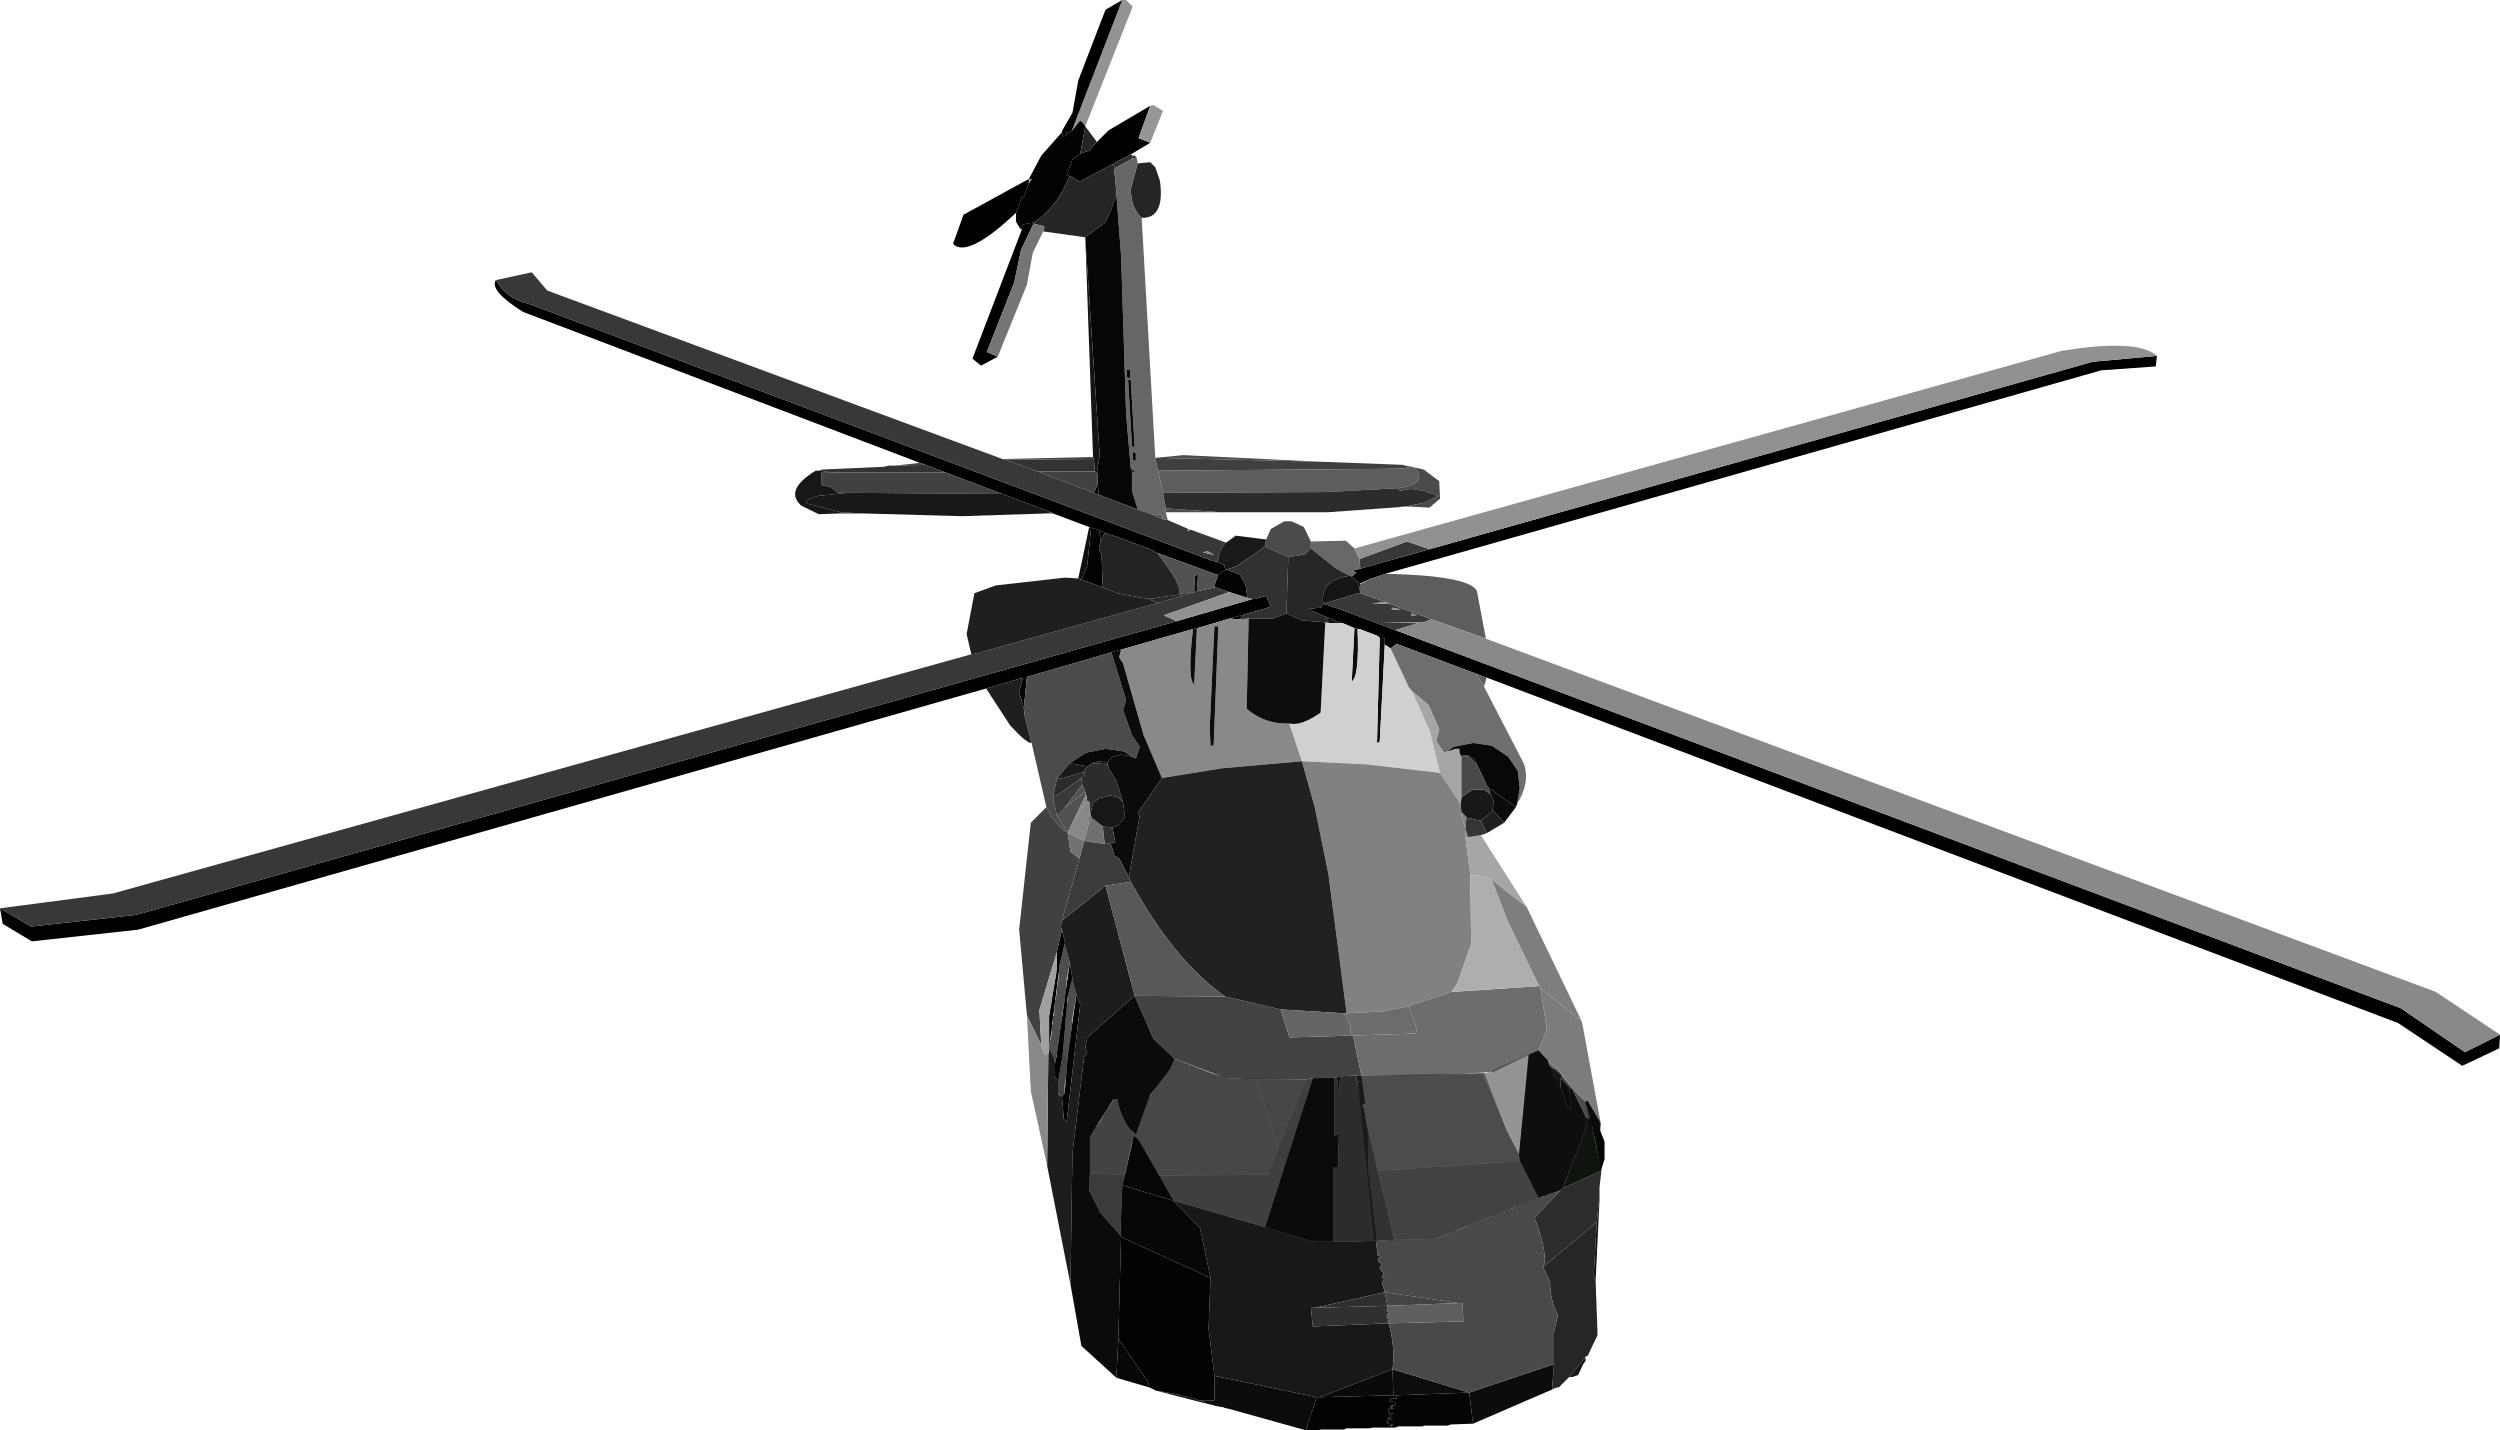 <?xml version="1.0" encoding="UTF-8" standalone="no"?>
<svg xmlns:xlink="http://www.w3.org/1999/xlink" height="183.85px" width="321.35px" xmlns="http://www.w3.org/2000/svg">
  <g transform="matrix(1.0, 0.0, 0.0, 1.0, 160.25, 137.0)">
    <path d="M-16.0 -137.0 L-15.5 -137.0 -14.65 -136.15 -20.75 -120.75 -21.0 -121.15 -21.4 -121.5 -22.5 -120.15 -16.0 -137.0" fill="#939393" fill-rule="evenodd" stroke="none"/>
    <path d="M-22.5 -120.15 L-21.4 -121.5 -21.0 -121.15 -20.75 -120.75 -21.4 -117.25 -22.4 -116.5 -23.15 -114.4 -22.75 -114.4 Q-24.5 -110.15 -27.4 -108.4 L-28.75 -108.15 -29.15 -107.65 -29.65 -108.5 -29.65 -109.65 -28.9 -111.65 -28.65 -111.75 -28.0 -113.4 -27.65 -114.0 -28.0 -114.0 -26.4 -117.0 -23.75 -120.0 -23.65 -119.75 -23.75 -119.5 -23.4 -119.5 -23.15 -119.75 -23.15 -119.9 -22.5 -120.15 M-19.65 -73.65 L-19.15 -74.75 -19.0 -73.4 -19.65 -73.65 M-20.0 -69.15 L-19.0 -68.9 -18.75 -67.5 -19.0 -66.5 -18.65 -65.65 -18.5 -61.5 -21.25 -62.5 -20.5 -64.25 -20.0 -69.15 M-3.65 -63.15 L-2.75 -63.75 -2.65 -63.75 -2.5 -63.75 -0.9 -63.15 -0.15 -61.9 0.1 -60.15 -2.25 -60.9 -4.0 -61.5 -4.15 -61.5 -4.15 -61.75 -3.75 -62.9 -3.65 -63.15 M-0.4 -58.0 L-0.9 -57.4 -1.25 -57.4 -2.15 -57.5 -0.4 -58.0 M-24.4 -14.65 L-23.75 -17.5 -23.5 -16.4 -23.4 -16.15 -23.4 -15.75 -24.0 -13.15 -25.4 -2.15 -25.4 -6.4 -24.4 -12.4 -24.4 -14.65 M-22.75 -13.25 L-22.4 -11.25 -23.0 -8.9 -23.65 -1.4 -24.25 2.1 -24.65 1.35 -24.65 -0.25 -24.4 -1.5 -22.75 -13.25 M-21.9 -9.15 L-21.4 -7.9 -23.15 7.25 -23.5 6.85 -23.75 4.0 -23.4 3.5 -23.0 -1.4 -21.9 -9.15 M38.85 -0.15 L39.6 0.6 39.35 0.75 38.85 -0.15" fill="#020202" fill-rule="evenodd" stroke="none"/>
    <path d="M19.1 -56.0 L148.35 -7.4 156.6 -1.75 161.1 -4.0 161.0 -2.25 156.25 0.0 148.0 -5.5 30.85 -49.9 29.5 -50.4 Q24.4 -52.3 19.25 -54.25 L18.5 -53.65 17.75 -54.15 17.75 -54.9 17.5 -55.0 17.1 -55.0 16.85 -55.25 14.5 -56.15 14.25 -56.15 14.0 -56.25 13.85 -56.25 12.35 -56.9 12.25 -56.9 10.1 -57.75 Q9.35 -58.05 8.6 -58.4 L8.25 -58.5 8.1 -58.75 9.6 -58.9 9.85 -59.4 12.1 -58.65 19.1 -56.0 M23.5 -66.4 L108.75 -90.5 117.0 -91.25 116.85 -89.9 109.85 -89.4 17.85 -63.25 16.1 -62.65 16.0 -62.65 14.6 -62.0 Q14.45 -62.1 14.25 -62.25 L13.5 -62.9 14.1 -63.4 13.6 -63.65 14.6 -63.9 23.5 -66.4 M-19.25 -118.75 L-17.75 -120.25 -12.4 -123.4 -13.9 -119.25 -12.4 -118.65 -14.9 -117.15 -17.25 -115.9 -21.5 -113.65 -22.75 -114.4 -23.15 -114.4 -22.4 -116.5 -21.4 -117.25 -20.25 -117.65 -19.25 -118.75 M-23.75 -120.0 L-23.75 -120.15 -22.4 -122.5 -21.65 -126.65 -18.15 -135.75 -16.0 -137.0 -22.5 -120.15 -23.15 -119.9 -23.15 -119.75 -23.4 -119.5 -23.75 -119.5 -23.65 -119.75 -23.75 -120.0 M-27.4 -108.4 L-27.4 -108.25 -29.0 -104.9 -29.9 -100.65 -33.4 -91.75 -32.0 -91.15 -34.15 -90.0 -35.25 -90.9 -28.9 -107.5 -29.15 -107.65 -28.75 -108.15 -27.4 -108.4 M-28.0 -114.0 L-28.0 -113.4 -28.65 -111.75 -28.9 -111.65 -29.65 -109.65 Q-35.9 -103.75 -37.75 -105.65 L-36.4 -109.4 -28.0 -114.0 M-96.5 -101.0 Q-95.25 -98.65 -92.15 -97.9 L-4.4 -64.9 -3.75 -64.75 -2.9 -64.4 -2.75 -63.75 -3.65 -63.15 -3.9 -63.15 -11.4 -65.9 -11.5 -65.9 -12.4 -66.4 -16.4 -67.9 -18.25 -68.5 -19.0 -68.9 -20.0 -69.15 -20.25 -69.25 -24.9 -71.0 -25.15 -71.15 -31.4 -73.5 -38.65 -76.25 -41.25 -77.25 -42.0 -77.5 -93.0 -96.9 Q-97.4 -99.65 -96.5 -101.0 M0.75 -60.0 L1.0 -60.0 2.5 -60.4 3.1 -59.0 -0.4 -58.0 -2.15 -57.5 -6.4 -56.25 -6.9 -56.15 -16.15 -53.5 -17.4 -53.15 -28.25 -50.0 -28.65 -46.0 -29.25 -48.0 -28.75 -49.9 -33.5 -48.5 -142.5 -17.5 -156.15 -16.0 -159.9 -18.25 -160.25 -20.25 -156.25 -17.9 -142.75 -19.4 -9.0 -57.15 0.75 -60.0 M-6.4 -61.0 L-6.4 -60.9 -6.75 -60.9 -6.4 -61.0" fill="#000000" fill-rule="evenodd" stroke="none"/>
    <path d="M-28.0 -113.4 L-28.0 -114.0 -27.65 -114.0 -28.0 -113.4" fill="#999999" fill-rule="evenodd" stroke="none"/>
    <path d="M-12.4 -123.4 L-12.0 -123.5 -10.75 -122.75 -12.4 -118.65 -13.9 -119.25 -12.4 -123.4" fill="#969696" fill-rule="evenodd" stroke="none"/>
    <path d="M-20.75 -120.75 L-19.25 -118.75 -20.25 -117.65 -21.4 -117.25 -20.75 -120.75 M-14.0 -116.0 L-12.4 -116.15 -11.75 -115.5 -11.15 -113.75 Q-10.5 -108.9 -13.5 -109.0 -14.9 -110.25 -14.9 -112.75 L-14.0 -116.0 M-22.75 -114.4 L-21.5 -113.65 -17.25 -115.9 -16.9 -115.4 -17.0 -115.25 -17.0 -114.75 -16.9 -114.15 -16.75 -112.0 Q-17.9 -108.4 -18.5 -108.15 L-20.75 -106.5 -26.15 -107.25 -26.0 -107.9 -27.4 -108.25 -27.4 -108.4 Q-24.5 -110.15 -22.75 -114.4" fill="#252525" fill-rule="evenodd" stroke="none"/>
    <path d="M-16.9 -115.4 L-17.25 -115.9 -14.9 -117.15 -14.75 -117.0 -14.65 -116.65 -16.9 -115.4" fill="#2e2e2e" fill-rule="evenodd" stroke="none"/>
    <path d="M-14.9 -117.15 L-14.65 -117.0 -14.75 -117.0 -14.9 -117.15 M-23.75 -17.5 L-23.9 -17.9 -23.75 -18.65 -18.15 -23.15 -14.4 -9.0 -20.5 -3.65 -20.75 -2.4 -20.5 -1.5 -20.9 -1.15 -22.4 11.25 -22.65 28.1 -25.65 12.85 -25.5 -1.5 -25.4 -2.15 -25.0 -1.5 -24.65 -0.25 -24.65 1.35 -24.25 2.1 -24.15 3.75 -23.75 4.0 -23.5 6.85 -23.15 7.25 -21.4 -7.9 -21.9 -9.15 -22.4 -11.25 -22.75 -13.25 -23.4 -15.75 -23.4 -16.15 -23.5 -16.4 -23.75 -17.5" fill="#1d1d1d" fill-rule="evenodd" stroke="none"/>
    <path d="M-14.65 -117.0 L-14.4 -117.0 -14.15 -116.75 -14.65 -116.65 -14.75 -117.0 -14.65 -117.0 M38.1 25.85 Q38.85 24.5 37.0 19.5 L40.35 16.0 40.6 15.75 45.6 13.5 45.35 15.6 45.35 17.25 45.35 17.3 45.25 17.5 45.0 20.1 38.1 25.85" fill="#2d2d2d" fill-rule="evenodd" stroke="none"/>
    <path d="M-14.15 -116.75 L-14.0 -116.0 -14.9 -112.75 Q-14.9 -110.25 -13.5 -109.0 L-11.75 -78.15 -11.4 -76.5 -10.75 -73.65 -10.4 -71.65 -10.4 -71.15 -10.15 -70.15 -10.75 -70.25 -11.0 -70.9 -12.25 -70.9 -14.0 -71.5 -14.75 -73.9 -14.75 -76.4 -14.15 -76.25 -14.9 -76.75 -15.5 -83.75 -16.15 -104.15 -16.75 -112.0 -16.9 -114.15 -17.0 -114.75 -17.0 -115.25 -16.9 -115.4 -14.65 -116.65 -14.15 -116.75 M-14.25 -78.75 L-14.65 -78.9 -14.65 -77.9 -14.25 -77.75 -14.25 -78.75 M-14.9 -88.15 L-15.25 -88.25 -14.75 -79.65 -14.4 -79.5 -14.9 -88.15 M-15.4 -88.5 L-15.0 -88.4 -15.0 -89.4 -15.4 -89.5 -15.4 -88.5" fill="#666666" fill-rule="evenodd" stroke="none"/>
    <path d="M-20.75 -106.5 L-18.5 -108.15 Q-17.9 -108.4 -16.75 -112.0 L-16.15 -104.15 -15.5 -83.75 -14.9 -76.75 -14.15 -76.25 -14.75 -76.4 -14.75 -73.9 -14.0 -71.5 -19.0 -73.4 -19.15 -74.75 -19.15 -76.0 -19.25 -76.25 -18.9 -78.5 -20.75 -106.5 M-15.4 -88.5 L-15.4 -89.5 -15.0 -89.4 -15.0 -88.4 -15.4 -88.5 M-14.9 -88.15 L-14.4 -79.5 -14.75 -79.65 -15.25 -88.25 -14.9 -88.15 M-14.25 -78.75 L-14.25 -77.75 -14.65 -77.9 -14.65 -78.9 -14.25 -78.75 M-19.0 -68.9 L-18.25 -68.5 -18.75 -67.5 -19.0 -68.9" fill="#060606" fill-rule="evenodd" stroke="none"/>
    <path d="M-27.4 -108.25 L-26.0 -107.9 -26.15 -107.25 -27.5 -104.5 -28.25 -100.4 -32.0 -91.15 -33.4 -91.75 -29.9 -100.65 -29.0 -104.9 -27.4 -108.25" fill="#757575" fill-rule="evenodd" stroke="none"/>
    <path d="M-19.65 -78.0 L-19.75 -78.25 -20.75 -106.5 -18.9 -78.5 -19.25 -76.25 -19.5 -76.4 -19.65 -78.0 M-3.9 -63.15 L-3.65 -63.15 -3.75 -62.9 -3.75 -63.0 -3.9 -63.15 M-11.65 41.75 L-8.75 42.25 -8.0 42.5 -7.75 42.5 -6.5 42.85 -6.15 43.0 -5.75 43.1 -4.9 43.5 -11.65 41.75" fill="#141414" fill-rule="evenodd" stroke="none"/>
    <path d="M-31.0 -77.9 L-31.4 -78.0 -19.75 -78.25 -19.65 -78.0 -31.0 -77.9 M-24.9 -71.0 L-25.75 -71.0 -25.15 -71.15 -24.9 -71.0 M-45.25 -77.15 L-42.0 -77.5 -41.25 -77.25 -45.25 -77.15 M4.35 -7.25 L5.5 -3.65 13.75 -3.9 13.75 -3.5 14.75 1.25 14.0 1.25 12.0 1.35 11.6 1.5 11.25 1.5 8.5 1.6 7.6 1.75 1.35 1.75 -2.65 1.6 -9.25 -0.9 -12.0 -3.5 -14.4 -9.0 -2.75 -8.9 4.35 -7.25" fill="#424242" fill-rule="evenodd" stroke="none"/>
    <path d="M19.1 -56.0 L12.1 -58.65 9.85 -59.4 14.35 -60.75 14.6 -60.75 17.75 -59.65 16.1 -59.4 18.35 -59.4 23.75 -57.4 22.75 -57.0 16.85 -57.0 22.0 -56.9 19.1 -56.0 M23.5 -66.4 L14.6 -63.9 14.5 -65.15 20.6 -67.4 23.5 -66.4 M-10.15 -70.15 L-7.5 -69.0 -7.65 -68.75 -7.15 -68.9 -2.65 -67.25 -3.0 -66.9 -3.4 -66.15 -3.65 -65.4 -3.65 -65.15 -3.75 -64.9 -3.75 -64.75 -4.4 -64.9 -92.15 -97.9 Q-95.25 -98.65 -96.5 -101.0 L-91.9 -102.0 -89.9 -99.65 -31.4 -78.0 -31.0 -77.9 -26.9 -76.4 -19.65 -73.65 -19.0 -73.4 -14.0 -71.5 -12.25 -70.9 -10.75 -70.25 -10.15 -70.15 M-35.4 -52.9 L-34.75 -53.0 -11.5 -59.5 -8.25 -60.4 -7.65 -60.65 -6.75 -60.9 -6.4 -60.9 -6.4 -61.0 -4.15 -61.5 -4.0 -61.5 -2.25 -60.9 -10.65 -57.9 -9.0 -57.15 -142.75 -19.4 -156.25 -17.9 -160.25 -20.25 -145.75 -22.15 -35.4 -52.9 M-4.15 -65.65 L-5.0 -66.15 -5.65 -66.0 -4.15 -65.65 M21.1 -57.9 L21.85 -57.9 21.25 -58.15 21.1 -57.9 M18.6 -58.65 L19.85 -58.65 18.75 -58.9 18.6 -58.65 M12.1 -58.65 L18.6 -59.0 12.1 -58.65" fill="#383838" fill-rule="evenodd" stroke="none"/>
    <path d="M-31.0 -77.9 L-19.65 -78.0 -19.5 -76.4 -26.9 -76.4 -31.0 -77.9 M-55.0 -76.5 L-54.5 -76.65 -46.65 -77.0 -46.0 -77.15 -45.25 -77.15 -41.25 -77.25 -38.65 -76.25 -53.15 -76.25 -55.0 -76.5" fill="#333333" fill-rule="evenodd" stroke="none"/>
    <path d="M-19.5 -76.4 L-19.25 -76.25 -19.15 -76.0 -19.15 -74.75 -19.65 -73.65 -26.9 -76.4 -19.5 -76.4 M-31.4 -73.5 L-51.4 -73.65 -52.5 -73.65 -53.5 -74.4 -54.65 -74.65 -54.65 -76.25 -53.15 -76.25 -38.65 -76.25 -31.4 -73.5 M-25.75 -33.25 L-25.25 -32.4 -25.15 -32.15 -24.9 -31.75 -23.5 -30.25 -23.0 -30.0 -23.0 -29.9 -22.65 -27.5 -21.5 -26.65 -23.75 -18.65 -23.9 -17.9 -23.75 -17.5 -24.4 -14.65 -26.65 -7.15 -26.4 -2.65 -28.25 -6.5 -29.25 -17.5 -27.75 -31.25 -25.75 -33.25" fill="#414141" fill-rule="evenodd" stroke="none"/>
    <path d="M-11.75 -78.15 L-8.15 -78.5 9.35 -77.65 -11.75 -78.15 M-3.25 -71.15 L-10.4 -71.15 -10.4 -71.65 -3.25 -71.15" fill="#4d4d4d" fill-rule="evenodd" stroke="none"/>
    <path d="M9.35 -77.65 L9.5 -77.65 20.1 -77.25 20.35 -77.15 21.25 -77.0 19.75 -76.75 -11.4 -76.5 -11.75 -78.15 9.35 -77.65" fill="#3f3f3f" fill-rule="evenodd" stroke="none"/>
    <path d="M29.5 -50.4 L30.85 -49.9 30.5 -48.75 29.5 -50.4 M30.75 -54.9 L23.75 -57.4 18.35 -59.4 17.75 -59.65 14.6 -60.75 14.5 -61.4 14.6 -61.9 16.0 -62.65 16.1 -62.65 17.85 -63.25 Q28.75 -63.0 29.6 -61.0 L30.75 -54.9 M21.25 -77.0 L21.6 -76.9 Q23.35 -74.75 19.5 -74.25 L10.1 -73.75 -10.75 -73.65 -11.4 -76.5 19.75 -76.75 21.25 -77.0" fill="#5d5d5d" fill-rule="evenodd" stroke="none"/>
    <path d="M-52.5 -71.0 L-55.0 -70.9 -57.25 -72.0 Q-59.5 -74.0 -55.4 -76.5 L-55.0 -76.5 -53.15 -76.25 -54.65 -76.25 -54.65 -74.65 -53.5 -74.4 -52.5 -73.65 -51.4 -73.65 -55.15 -73.25 -56.5 -72.75 -56.65 -72.5 -56.4 -72.25 -52.15 -71.15 -52.5 -71.0 M-15.9 -33.9 L-15.65 -32.0 -16.5 -30.9 -17.25 -30.65 -18.5 -30.75 -19.75 -31.75 -19.9 -31.75 -20.15 -32.65 -20.0 -32.75 -19.75 -33.75 -19.0 -34.4 -17.5 -34.75 -16.5 -34.5 -15.9 -33.9" fill="#171717" fill-rule="evenodd" stroke="none"/>
    <path d="M-49.25 -71.0 L-52.5 -71.0 -52.15 -71.15 -49.25 -71.0" fill="#1e1e1e" fill-rule="evenodd" stroke="none"/>
    <path d="M-25.75 -71.0 L-36.65 -70.65 -49.25 -71.0 -52.15 -71.15 -56.4 -72.25 -56.65 -72.5 -56.5 -72.75 -55.15 -73.25 -51.4 -73.65 -31.4 -73.5 -25.15 -71.15 -25.75 -71.0 M27.6 -34.5 L29.0 -35.5 30.5 -35.5 31.35 -34.9 31.75 -34.0 31.6 -32.9 31.5 -32.65 30.1 -31.5 28.25 -31.9 27.75 -32.5 27.6 -32.5 27.5 -33.65 27.6 -34.5 M-9.4 17.35 L2.35 20.75 8.5 22.6 11.1 22.6 16.6 22.5 16.85 24.35 17.25 24.5 16.85 24.75 17.0 25.25 17.35 25.35 17.1 26.1 17.6 26.6 17.35 27.25 17.75 27.5 17.35 27.75 17.75 29.1 8.75 31.1 8.25 31.1 8.5 33.5 18.25 33.1 Q19.1 36.1 18.75 39.0 L9.35 42.6 9.0 42.6 -4.15 39.85 -4.9 33.75 -4.65 27.25 -6.0 20.85 -9.4 17.35" fill="#181818" fill-rule="evenodd" stroke="none"/>
    <path d="M21.6 -76.9 L22.75 -76.65 24.75 -75.15 24.85 -72.9 23.5 -71.75 20.5 -71.9 22.85 -72.4 24.6 -73.25 22.85 -73.9 21.1 -74.15 19.6 -73.9 19.5 -74.25 Q23.35 -74.75 21.6 -76.9" fill="#4a4a4a" fill-rule="evenodd" stroke="none"/>
    <path d="M19.45 -71.8 L10.35 -71.15 -3.25 -71.15 -10.4 -71.65 -10.75 -73.65 10.1 -73.75 19.5 -74.25 19.6 -73.9 21.1 -74.15 22.85 -73.9 24.6 -73.25 22.85 -72.4 20.5 -71.9 20.1 -71.9 19.45 -71.8 M-17.75 -38.25 L-16.75 -36.65 -15.9 -33.9 -16.5 -34.5 -17.5 -34.75 -19.0 -34.4 -19.75 -33.75 -20.0 -32.75 -20.15 -32.65 -20.15 -33.9 -20.5 -34.0 -20.65 -34.9 -20.75 -35.25 -21.15 -36.15 -21.25 -37.0 -20.75 -37.65 -21.0 -37.75 -20.5 -38.5 -19.75 -38.9 -17.9 -38.75 -17.75 -38.25" fill="#2c2c2c" fill-rule="evenodd" stroke="none"/>
    <path d="M20.5 -71.9 L19.45 -71.8 20.1 -71.9 20.5 -71.9 M-12.65 -60.0 L-8.15 -60.65 -7.65 -60.65 -8.25 -60.4 -11.5 -59.5 -12.65 -60.0" fill="#282828" fill-rule="evenodd" stroke="none"/>
    <path d="M-12.25 -70.9 L-11.0 -70.9 -10.75 -70.25 -12.25 -70.9 M-11.5 -65.9 L-11.4 -65.9 -3.9 -63.15 -3.75 -63.0 -3.75 -62.9 -4.15 -61.75 -4.15 -61.5 -6.4 -61.0 -6.25 -63.15 -6.65 -63.0 -6.75 -60.9 -7.65 -60.65 -8.15 -60.65 -8.65 -60.75 Q-8.25 -61.75 -11.5 -65.9 M-20.75 -35.25 L-20.65 -34.9 -22.15 -31.75 -23.0 -30.0 -24.4 -32.15 -23.4 -33.15 -20.75 -35.25" fill="#525252" fill-rule="evenodd" stroke="none"/>
    <path d="M-20.25 -69.25 L-20.0 -69.15 -20.5 -64.25 -21.25 -62.5 -21.65 -62.65 -20.25 -69.25" fill="#101010" fill-rule="evenodd" stroke="none"/>
    <path d="M-21.25 -62.5 L-18.5 -61.5 -16.65 -60.75 -12.65 -60.0 -11.5 -59.5 -34.75 -53.0 -35.4 -52.9 -36.0 -55.5 -35.0 -60.75 -32.25 -61.75 -23.4 -62.75 -21.65 -62.65 -21.25 -62.5 M30.1 -31.5 L31.5 -32.65 31.6 -32.9 33.1 -31.25 30.85 -29.9 30.1 -31.5 M-33.5 -48.5 L-28.75 -49.9 -29.25 -48.0 -28.65 -46.0 -28.5 -44.75 -27.65 -41.5 Q-28.25 -41.4 -30.4 -43.75 L-33.5 -48.5" fill="#1f1f1f" fill-rule="evenodd" stroke="none"/>
    <path d="M161.1 -4.0 L156.6 -1.75 148.35 -7.4 19.1 -56.0 22.0 -56.9 16.85 -57.0 22.75 -57.0 23.75 -57.4 30.75 -54.9 152.85 -9.5 161.1 -4.0 M-7.5 -69.0 L-7.15 -68.9 -7.65 -68.75 -7.5 -69.0 M-4.15 -65.65 L-5.65 -66.0 -5.0 -66.15 -4.15 -65.65 M-0.9 -57.4 L0.25 -57.5 0.0 -45.9 Q2.25 -43.9 5.5 -44.0 L7.1 -39.15 -3.15 -38.25 -10.9 -37.0 -13.25 -42.5 -15.9 -51.75 -16.4 -52.5 -16.15 -53.5 -6.9 -56.15 Q-7.65 -49.75 -6.75 -49.0 L-6.4 -56.25 -2.15 -57.5 -1.25 -57.4 -0.9 -57.4 M-3.65 -56.5 L-4.15 -56.5 -4.75 -43.5 -4.65 -41.15 -4.25 -41.15 -3.65 -56.5 M17.75 -59.65 L18.35 -59.4 16.1 -59.4 17.75 -59.65 M18.6 -58.65 L18.75 -58.9 19.85 -58.65 18.6 -58.65 M21.1 -57.9 L21.25 -58.15 21.85 -57.9 21.1 -57.9 M12.1 -58.65 L18.6 -59.0 12.1 -58.65 M-28.25 -6.5 L-26.4 -2.65 -26.0 -1.5 -25.5 -1.5 -25.65 12.85 -27.75 3.25 -28.25 -6.5 M-23.75 4.0 L-24.15 3.75 -24.25 2.1 -23.65 -1.4 -23.0 -1.4 -23.4 3.5 -23.75 4.0 M-24.65 -0.25 L-25.0 -1.5 -24.4 -1.5 -24.65 -0.25 M-9.25 -0.9 L-2.65 1.6 1.35 1.75 4.0 10.5 2.75 14.0 -11.25 14.1 -13.9 9.5 -14.5 9.0 -15.65 14.0 -20.15 13.85 -20.15 9.1 -17.15 4.35 -16.65 4.25 Q-15.9 7.6 -14.25 8.85 L-12.4 3.75 -9.9 0.5 -9.25 -0.9" fill="#898989" fill-rule="evenodd" stroke="none"/>
    <path d="M-18.25 -68.5 L-16.4 -67.9 -12.4 -66.4 -11.5 -65.9 Q-8.25 -61.75 -8.65 -60.75 L-8.15 -60.65 -12.65 -60.0 -16.65 -60.75 -18.5 -61.5 -18.65 -65.65 -19.0 -66.5 -18.75 -67.5 -18.25 -68.5" fill="#232323" fill-rule="evenodd" stroke="none"/>
    <path d="M2.5 -67.65 L3.1 -69.0 4.85 -70.0 5.75 -70.0 7.35 -69.25 8.25 -67.4 8.25 -66.5 7.5 -65.75 5.35 -65.4 2.35 -66.75 2.5 -67.65 M-17.4 -53.15 L-15.5 -47.0 -15.9 -45.75 -14.75 -42.5 -13.75 -41.0 -14.25 -39.5 -14.75 -39.75 -15.75 -40.4 -18.15 -40.75 -20.65 -40.25 -22.75 -38.9 -24.4 -36.9 -24.9 -34.5 -24.4 -32.15 -23.0 -30.0 -23.5 -30.25 -24.9 -31.75 -25.15 -32.15 -25.25 -32.4 -25.75 -33.25 -27.65 -41.5 -28.5 -44.75 -28.65 -46.0 -28.25 -50.0 -17.4 -53.15" fill="#4b4b4b" fill-rule="evenodd" stroke="none"/>
    <path d="M14.6 -63.9 L13.6 -63.65 14.1 -63.4 13.5 -62.9 13.25 -63.0 11.5 -63.9 8.25 -66.5 8.25 -67.4 12.75 -67.5 13.85 -66.5 14.5 -65.15 14.6 -63.9" fill="#686868" fill-rule="evenodd" stroke="none"/>
    <path d="M117.0 -91.25 L108.75 -90.5 23.5 -66.4 20.6 -67.4 14.5 -65.15 13.85 -66.5 104.75 -91.9 Q114.6 -93.5 117.0 -91.25 M0.1 -60.15 L0.75 -60.0 -9.0 -57.15 -10.65 -57.9 -2.25 -60.9 0.1 -60.15" fill="#919191" fill-rule="evenodd" stroke="none"/>
    <path d="M-2.65 -67.25 L-1.4 -68.15 2.5 -67.65 2.35 -66.75 -1.25 -64.25 -2.65 -63.75 -2.75 -63.75 -2.9 -64.4 -3.75 -64.75 -3.75 -64.9 -3.65 -65.15 -3.65 -65.4 -3.4 -66.15 -3.0 -66.9 -2.65 -67.25 M27.6 -39.75 L27.85 -39.9 28.5 -39.9 29.25 -39.4 29.6 -38.65 28.5 -39.75 27.6 -39.75 M-17.9 -38.75 L-19.75 -38.9 -19.75 -39.0 -18.9 -39.15 -17.9 -38.9 -17.9 -38.75 M-20.5 -38.5 L-21.0 -37.75 -23.9 -36.9 -24.4 -36.9 -22.75 -38.9 -20.5 -38.5" fill="#191919" fill-rule="evenodd" stroke="none"/>
    <path d="M-2.65 -63.75 L-1.25 -64.25 2.35 -66.75 5.35 -65.4 5.1 -58.15 3.35 -57.5 0.25 -57.5 -0.9 -57.4 -0.4 -58.0 3.1 -59.0 2.5 -60.4 1.0 -60.0 0.75 -60.0 0.1 -60.15 -0.15 -61.9 -0.9 -63.15 -2.5 -63.75 -2.65 -63.75" fill="#313131" fill-rule="evenodd" stroke="none"/>
    <path d="M9.85 -59.4 L9.6 -58.9 8.1 -58.75 8.25 -58.5 8.6 -58.4 Q9.35 -58.05 10.1 -57.75 L10.6 -56.9 10.1 -57.0 7.1 -57.25 5.1 -58.15 5.35 -65.4 7.5 -65.75 8.25 -66.5 11.5 -63.9 13.25 -63.0 Q9.35 -62.4 9.85 -59.4 M39.5 38.35 L39.5 34.25 40.0 32.0 Q39.0 30.25 39.0 27.75 L38.1 25.85 45.0 20.1 44.6 27.0 44.85 27.6 45.1 34.6 43.85 37.25 43.6 37.35 43.5 37.5 41.5 40.0 41.35 40.1 40.1 41.35 39.85 41.35 39.25 41.5 39.5 38.35" fill="#262626" fill-rule="evenodd" stroke="none"/>
    <path d="M-6.75 -60.9 L-6.65 -63.0 -6.25 -63.15 -6.4 -61.0 -6.75 -60.9 M-16.15 -53.5 L-16.4 -52.5 -15.9 -51.75 -13.25 -42.5 -10.9 -37.0 -14.0 -32.5 -13.75 -32.15 -15.15 -24.25 -16.4 -26.65 -17.0 -27.0 -17.5 -28.65 -16.9 -28.75 -17.25 -30.65 -16.5 -30.9 -15.65 -32.0 -15.9 -33.9 -16.75 -36.65 -17.75 -38.25 -17.9 -39.0 -17.4 -39.65 -16.25 -40.0 -14.75 -39.75 -14.25 -39.5 -13.75 -41.0 -14.75 -42.5 -15.9 -45.75 -15.5 -47.0 -17.4 -53.15 -16.15 -53.5 M-6.4 -56.25 L-6.75 -49.0 Q-7.65 -49.75 -6.9 -56.15 L-6.4 -56.25 M-22.65 28.1 L-22.4 11.25 -20.9 -1.15 -20.5 -1.5 -20.75 -2.4 -20.5 -3.65 -14.4 -9.0 -12.0 -3.5 -9.25 -0.9 -9.9 0.5 -12.4 3.75 -14.25 8.85 Q-15.9 7.6 -16.65 4.25 L-17.15 4.35 -20.15 9.1 -20.15 13.85 -20.25 16.0 -18.9 18.75 -18.75 19.0 -16.25 21.75 -16.15 22.0 -16.5 35.1 -16.75 40.1 -21.25 36.0 -22.65 28.1" fill="#0b0b0b" fill-rule="evenodd" stroke="none"/>
    <path d="M10.1 -57.75 L12.25 -56.9 10.6 -56.9 10.1 -57.75 M13.5 -62.9 L14.25 -62.25 14.5 -61.4 14.6 -60.75 14.35 -60.75 9.85 -59.4 Q9.35 -62.4 13.25 -63.0 L13.5 -62.9" fill="#151515" fill-rule="evenodd" stroke="none"/>
    <path d="M13.85 -56.25 L14.0 -56.25 14.25 -56.15 Q14.5 -50.0 13.5 -49.4 L13.85 -56.25 M17.1 -55.0 L17.5 -55.0 17.75 -54.9 17.75 -54.15 17.1 -41.65 16.75 -41.5 17.1 -55.0 M14.25 -62.25 Q14.45 -62.1 14.6 -62.0 L14.6 -61.9 14.5 -61.4 14.25 -62.25 M31.1 -35.75 L34.6 -33.25 33.1 -31.25 31.6 -32.9 31.75 -34.0 31.35 -34.9 31.25 -35.15 31.1 -35.75 M-4.15 39.85 L9.0 42.6 7.6 46.85 -2.25 44.1 -2.75 44.0 -3.15 43.85 -3.4 43.85 -3.65 43.75 -3.9 43.75 -4.75 43.5 -4.9 43.5 -5.75 43.1 -6.15 43.0 -4.15 43.0 -4.15 39.85 M28.6 42.0 L39.5 38.35 39.25 41.5 39.85 41.35 29.1 46.0 28.6 42.0" fill="#0c0c0c" fill-rule="evenodd" stroke="none"/>
    <path d="M12.25 -56.9 L12.35 -56.9 13.85 -56.25 13.5 -49.4 Q14.5 -50.0 14.25 -56.15 L14.5 -56.15 16.85 -55.25 17.1 -55.0 16.75 -41.5 17.1 -41.65 17.75 -54.15 18.5 -53.65 20.85 -48.65 21.25 -48.15 23.5 -43.15 24.85 -37.65 15.35 -38.75 7.1 -39.15 5.5 -44.0 Q7.0 -43.65 9.5 -45.4 L10.1 -57.0 10.6 -56.9 12.25 -56.9" fill="#d0d0d0" fill-rule="evenodd" stroke="none"/>
    <path d="M0.25 -57.5 L3.35 -57.5 5.1 -58.15 7.1 -57.25 10.1 -57.0 9.5 -45.4 Q7.0 -43.65 5.5 -44.0 2.25 -43.9 0.0 -45.9 L0.25 -57.5 M-3.65 -56.5 L-4.25 -41.15 -4.65 -41.15 -4.75 -43.5 -4.15 -56.5 -3.65 -56.5 M19.25 42.35 L18.85 42.35 18.75 39.0 28.6 42.0 19.25 42.35" fill="#0d0d0d" fill-rule="evenodd" stroke="none"/>
    <path d="M18.5 -53.65 L19.25 -54.25 Q24.4 -52.3 29.5 -50.4 L30.5 -48.75 35.6 -38.9 Q36.5 -36.5 34.75 -33.65 L35.1 -35.65 34.85 -37.9 33.6 -39.75 31.5 -41.15 29.1 -41.5 26.6 -41.0 25.75 -40.4 25.35 -40.25 24.35 -41.75 24.75 -43.25 23.35 -46.4 21.25 -48.15 20.85 -48.65 18.5 -53.65 M38.75 -0.65 L39.85 0.25 42.0 3.1 41.5 2.85 40.35 1.6 39.6 0.6 38.85 -0.15 38.75 -0.65" fill="#6e6e6e" fill-rule="evenodd" stroke="none"/>
    <path d="M21.25 -48.15 L23.35 -46.4 24.75 -43.25 24.35 -41.75 25.35 -40.25 25.75 -40.4 26.85 -40.75 27.35 -40.75 27.35 -40.25 27.6 -39.75 27.6 -34.5 27.5 -33.65 24.85 -37.65 23.5 -43.15 21.25 -48.15 M28.75 -24.5 L28.1 -29.4 28.5 -29.4 30.1 -29.65 36.0 -20.4 31.5 -23.9 30.5 -24.4 28.75 -24.5" fill="#a6a6a6" fill-rule="evenodd" stroke="none"/>
    <path d="M24.85 -37.65 L27.5 -33.65 27.6 -32.5 27.6 -32.15 27.75 -31.9 28.1 -30.4 28.1 -29.4 28.75 -24.5 28.85 -15.65 27.1 -10.65 26.35 -9.5 20.75 -7.65 17.5 -7.0 12.85 -6.75 10.5 -24.65 8.75 -33.25 7.1 -39.15 15.35 -38.75 24.85 -37.65" fill="#818181" fill-rule="evenodd" stroke="none"/>
    <path d="M-14.75 -39.75 L-16.25 -40.0 -17.4 -39.65 -17.9 -39.0 -17.75 -38.25 -17.9 -38.75 -17.9 -38.9 -18.9 -39.15 -19.75 -39.0 -19.75 -38.9 -20.5 -38.5 -22.75 -38.9 -20.65 -40.25 -18.15 -40.75 -15.75 -40.4 -14.75 -39.75 M25.75 -40.4 L26.6 -41.0 29.1 -41.5 31.5 -41.15 33.6 -39.75 34.85 -37.9 35.1 -35.65 34.75 -33.65 34.6 -33.25 31.1 -35.75 30.85 -36.0 30.5 -36.9 29.6 -38.65 29.25 -39.4 28.5 -39.9 27.85 -39.9 27.6 -39.75 27.35 -40.25 27.35 -40.75 26.85 -40.75 25.75 -40.4" fill="#080808" fill-rule="evenodd" stroke="none"/>
    <path d="M29.6 -38.65 L30.5 -36.9 30.85 -36.0 31.1 -35.75 31.25 -35.15 31.35 -34.9 30.5 -35.5 29.0 -35.5 27.6 -34.5 27.6 -39.75 28.5 -39.75 29.6 -38.65" fill="#484848" fill-rule="evenodd" stroke="none"/>
    <path d="M-21.0 -37.75 L-20.75 -37.65 -21.25 -37.0 -24.15 -34.9 -24.9 -34.5 -24.4 -36.9 -23.9 -36.9 -21.0 -37.75" fill="#2b2b2b" fill-rule="evenodd" stroke="none"/>
    <path d="M-21.25 -37.0 L-21.15 -36.15 -23.4 -33.15 -24.4 -32.15 -24.9 -34.5 -24.15 -34.9 -21.25 -37.0" fill="#393939" fill-rule="evenodd" stroke="none"/>
    <path d="M-15.15 -24.25 L-13.75 -32.15 -14.0 -32.5 -10.9 -37.0 -3.15 -38.25 7.1 -39.15 8.75 -33.25 10.5 -24.65 12.85 -6.75 12.5 -6.75 4.35 -7.25 -2.75 -8.9 Q-9.25 -13.4 -14.9 -23.65 L-15.15 -24.25" fill="#212121" fill-rule="evenodd" stroke="none"/>
    <path d="M12.85 -6.75 L17.5 -7.0 20.75 -7.65 Q22.1 -4.75 21.75 -4.15 L13.75 -3.9 13.25 -4.4 Q13.75 -4.9 12.5 -6.75 L12.85 -6.75" fill="#6c6c6c" fill-rule="evenodd" stroke="none"/>
    <path d="M20.75 -7.65 L26.35 -9.5 37.6 -10.25 37.75 -10.0 38.6 -4.65 37.5 -2.0 36.25 -1.4 31.75 0.75 30.5 0.85 23.75 1.35 14.75 1.25 13.75 -3.5 13.75 -3.9 21.75 -4.15 Q22.1 -4.75 20.75 -7.65" fill="#6d6d6d" fill-rule="evenodd" stroke="none"/>
    <path d="M26.35 -9.5 L27.1 -10.65 28.85 -15.65 28.75 -24.5 30.5 -24.4 31.5 -23.9 33.6 -18.5 37.6 -10.25 26.35 -9.5" fill="#aeaeae" fill-rule="evenodd" stroke="none"/>
    <path d="M37.75 -10.0 L37.6 -10.25 33.6 -18.5 31.5 -23.9 36.0 -20.4 43.1 -5.65 37.75 -10.0" fill="#7e7e7e" fill-rule="evenodd" stroke="none"/>
    <path d="M28.1 -29.4 L28.1 -30.4 28.5 -29.4 28.1 -29.4" fill="#838383" fill-rule="evenodd" stroke="none"/>
    <path d="M27.6 -32.5 L27.75 -32.5 28.25 -31.9 28.1 -30.4 27.75 -31.9 27.6 -32.15 27.6 -32.5" fill="#828282" fill-rule="evenodd" stroke="none"/>
    <path d="M-21.15 -36.15 L-20.75 -35.25 -23.4 -33.15 -21.15 -36.15" fill="#535353" fill-rule="evenodd" stroke="none"/>
    <path d="M-20.65 -34.9 L-20.5 -34.0 -22.15 -31.75 -20.65 -34.9 M1.35 1.75 L7.6 1.75 4.0 10.5 1.35 1.75 M14.0 1.25 L14.75 1.25 23.75 1.35 30.5 0.85 33.35 8.25 35.0 11.35 35.1 12.25 16.85 13.5 14.0 1.25" fill="#868686" fill-rule="evenodd" stroke="none"/>
    <path d="M-20.5 -34.0 L-20.15 -33.9 -20.15 -32.65 -20.4 -30.75 -20.9 -28.9 -22.0 -29.4 -22.25 -29.65 -22.5 -29.75 -22.65 -29.75 -22.9 -29.9 -23.0 -30.0 -22.15 -31.75 -20.5 -34.0" fill="#888888" fill-rule="evenodd" stroke="none"/>
    <path d="M-17.25 -30.65 L-16.9 -28.75 -17.5 -28.65 -18.25 -28.5 -18.5 -30.75 -17.25 -30.65 M18.25 33.1 L8.5 33.5 8.25 31.1 8.75 31.1 18.1 30.85 18.0 31.5 18.35 31.75 18.0 32.0 18.1 32.5 18.5 32.6 18.1 32.85 18.25 33.1" fill="#303030" fill-rule="evenodd" stroke="none"/>
    <path d="M-19.9 -31.75 L-19.75 -31.75 -18.5 -30.75 -18.25 -28.5 -20.9 -28.9 -20.4 -30.75 -19.9 -31.75" fill="#707070" fill-rule="evenodd" stroke="none"/>
    <path d="M-20.15 -32.65 L-19.9 -31.75 -20.4 -30.75 -20.15 -32.65" fill="#6f6f6f" fill-rule="evenodd" stroke="none"/>
    <path d="M28.25 -31.9 L30.1 -31.5 30.85 -29.9 30.1 -29.65 28.5 -29.4 28.1 -30.4 28.25 -31.9" fill="#353535" fill-rule="evenodd" stroke="none"/>
    <path d="M-26.4 -2.65 L-26.65 -7.15 -24.4 -14.65 -24.4 -12.4 -25.4 -6.4 -25.4 -2.15 -24.0 -13.15 -23.4 -15.75 -22.75 -13.25 -24.4 -1.5 -25.0 -1.5 -25.4 -2.15 -25.5 -1.5 -26.0 -1.5 -26.4 -2.65 M-22.4 -11.25 L-21.9 -9.15 -23.0 -1.4 -23.65 -1.4 -23.0 -8.9 -22.4 -11.25" fill="#a0a0a0" fill-rule="evenodd" stroke="none"/>
    <path d="M-17.5 -28.65 L-17.0 -27.0 -16.4 -26.65 -15.15 -24.25 -14.9 -23.65 -18.15 -23.15 -23.75 -18.65 -21.5 -26.65 -20.9 -28.9 -18.25 -28.5 -17.5 -28.65" fill="#3b3b3b" fill-rule="evenodd" stroke="none"/>
    <path d="M-18.15 -23.15 L-14.9 -23.65 Q-9.25 -13.4 -2.75 -8.9 L-14.4 -9.0 -18.15 -23.15" fill="#585858" fill-rule="evenodd" stroke="none"/>
    <path d="M-23.0 -29.9 L-23.0 -30.0 -22.9 -29.9 -23.0 -29.9" fill="#747474" fill-rule="evenodd" stroke="none"/>
    <path d="M-21.5 -26.65 L-22.65 -27.5 -23.0 -29.9 -22.9 -29.9 -22.65 -29.75 -22.5 -29.75 -22.25 -29.65 -22.0 -29.4 -20.9 -28.9 -21.5 -26.65" fill="#717171" fill-rule="evenodd" stroke="none"/>
    <path d="M37.5 -2.0 L38.6 -4.65 37.75 -10.0 43.1 -5.65 45.5 7.35 43.85 4.5 43.5 4.6 42.0 3.1 39.85 0.25 38.75 -0.65 37.5 -2.0" fill="#7c7c7c" fill-rule="evenodd" stroke="none"/>
    <path d="M7.6 1.75 L8.5 1.6 2.35 20.75 -9.4 17.35 -11.25 14.1 2.75 14.0 4.0 10.5 7.6 1.75 M-20.15 13.85 L-15.65 14.0 -16.0 15.35 -16.25 21.75 -18.75 19.0 -18.9 18.75 -20.25 16.0 -20.15 13.85" fill="#797979" fill-rule="evenodd" stroke="none"/>
    <path d="M-16.15 22.0 L-16.25 21.75 -16.0 15.35 -9.4 17.35 -6.0 20.85 -4.65 27.25 -16.15 22.0 M-16.5 35.1 L-12.75 40.5 -12.5 41.35 -16.75 40.1 -16.5 35.1" fill="#070707" fill-rule="evenodd" stroke="none"/>
    <path d="M-15.65 14.0 L-14.5 9.0 -13.9 9.5 -11.25 14.1 -9.4 17.35 -16.0 15.35 -15.65 14.0" fill="#050704" fill-rule="evenodd" stroke="none"/>
    <path d="M8.5 1.6 L11.25 1.5 11.25 9.0 11.85 8.75 11.75 13.1 11.1 13.1 11.1 22.6 8.5 22.6 2.35 20.75 8.5 1.6 M11.6 1.5 L12.0 1.35 11.85 3.85 11.6 1.5" fill="#0f0f0f" fill-rule="evenodd" stroke="none"/>
    <path d="M11.25 1.5 L11.6 1.5 11.85 3.85 12.0 1.35 14.0 1.25 16.85 13.5 19.0 22.35 16.6 22.5 11.1 22.6 11.1 13.1 11.75 13.1 11.85 8.75 11.25 9.0 11.25 1.5" fill="#515151" fill-rule="evenodd" stroke="none"/>
    <path d="M4.35 -7.25 L12.5 -6.75 Q13.75 -4.9 13.25 -4.4 L13.75 -3.9 5.5 -3.65 4.35 -7.25" fill="#656565" fill-rule="evenodd" stroke="none"/>
    <path d="M36.25 -1.4 L37.5 -2.0 38.75 -0.65 38.85 -0.15 39.35 0.75 40.35 2.75 41.25 5.35 41.6 5.5 41.5 2.85 42.0 3.1 42.0 3.35 43.6 6.6 43.6 8.1 40.6 15.75 40.35 16.0 37.5 17.0 35.1 12.25 35.0 11.35 36.25 -1.4" fill="#090909" fill-rule="evenodd" stroke="none"/>
    <path d="M40.35 1.6 L41.5 2.85 41.6 5.5 41.25 5.35 40.35 2.75 40.35 1.6 M18.5 46.5 L18.75 46.25 18.1 46.25 18.85 46.1 18.1 46.0 18.1 45.5 18.75 45.5 18.1 45.25 18.75 45.1 18.25 44.75 19.0 44.75 18.25 44.6 18.25 44.1 19.1 44.1 18.35 44.0 18.85 43.85 18.35 43.75 19.1 43.6 19.1 43.25 18.35 43.1 18.5 42.75 19.25 42.75 19.25 42.35 28.6 42.0 29.1 46.0 26.25 46.1 25.85 46.25 22.85 46.25 22.6 46.35 19.5 46.35 19.1 46.5 18.5 46.5" fill="#050505" fill-rule="evenodd" stroke="none"/>
    <path d="M42.0 3.1 L43.5 4.6 44.1 6.5 44.0 6.85 43.6 6.6 42.0 3.35 42.0 3.1" fill="#4c4c4c" fill-rule="evenodd" stroke="none"/>
    <path d="M43.5 4.6 L43.85 4.5 45.5 7.35 45.25 11.75 44.35 7.6 43.85 7.6 43.6 8.1 43.6 6.6 44.0 6.85 44.1 6.5 43.5 4.6" fill="#0e0e0e" fill-rule="evenodd" stroke="none"/>
    <path d="M40.6 15.75 L43.6 8.1 43.85 7.6 44.35 7.6 45.25 11.75 45.6 13.5 40.6 15.75" fill="#0f140e" fill-rule="evenodd" stroke="none"/>
    <path d="M37.5 17.0 L24.25 22.25 19.0 22.35 16.85 13.5 35.1 12.25 37.5 17.0" fill="#727272" fill-rule="evenodd" stroke="none"/>
    <path d="M18.75 39.0 Q19.1 36.1 18.25 33.1 L27.85 32.85 27.75 30.5 27.25 30.5 17.75 29.1 17.35 27.75 17.75 27.5 17.35 27.25 17.6 26.6 17.1 26.1 17.35 25.35 17.0 25.25 16.85 24.75 17.25 24.5 16.85 24.35 16.6 22.5 19.0 22.35 24.25 22.25 37.5 17.0 40.35 16.0 37.0 19.5 Q38.85 24.5 38.1 25.85 L39.0 27.75 Q39.0 30.25 40.0 32.0 L39.5 34.25 39.5 38.35 28.6 42.0 18.75 39.0" fill="#494949" fill-rule="evenodd" stroke="none"/>
    <path d="M45.0 20.1 L45.25 17.5 45.35 17.3 44.85 27.6 44.6 27.0 45.0 20.1" fill="#121212" fill-rule="evenodd" stroke="none"/>
    <path d="M-4.65 27.25 L-4.9 33.75 -4.15 39.85 -4.15 43.0 -6.15 43.0 -6.5 42.85 -7.75 42.5 -8.0 42.5 -8.75 42.25 -11.65 41.75 -12.5 41.35 -12.75 40.5 -16.5 35.1 -16.15 22.0 -4.65 27.25 M9.0 42.6 L9.35 42.6 18.85 42.35 19.25 42.35 19.25 42.75 18.5 42.75 18.35 43.1 19.1 43.25 19.1 43.6 18.35 43.75 18.85 43.85 18.35 44.0 19.1 44.1 18.25 44.1 18.25 44.6 19.0 44.75 18.25 44.75 18.75 45.1 18.1 45.25 18.75 45.5 18.1 45.5 18.1 46.0 18.85 46.1 18.1 46.25 18.75 46.25 18.5 46.5 16.25 46.5 15.75 46.6 12.85 46.6 12.5 46.75 9.5 46.75 9.25 46.85 7.6 46.85 9.0 42.6" fill="#030303" fill-rule="evenodd" stroke="none"/>
    <path d="M18.1 30.85 L17.75 29.1 27.25 30.5 18.1 30.85" fill="#444444" fill-rule="evenodd" stroke="none"/>
    <path d="M8.75 31.1 L17.75 29.1 18.1 30.85 8.75 31.1" fill="#2f2f2f" fill-rule="evenodd" stroke="none"/>
    <path d="M18.25 33.1 L18.1 32.85 18.5 32.6 18.1 32.5 18.0 32.0 18.35 31.75 18.0 31.5 18.1 30.85 27.25 30.5 27.75 30.5 27.85 32.85 18.25 33.1" fill="#5f5f5f" fill-rule="evenodd" stroke="none"/>
    <path d="M9.35 42.6 L18.75 39.0 18.85 42.35 9.35 42.6" fill="#0a0a0a" fill-rule="evenodd" stroke="none"/>
    <path d="M43.5 37.5 L43.6 37.85 43.25 38.35 42.6 39.75 41.85 40.0 41.5 40.0 43.5 37.5" fill="#161616" fill-rule="evenodd" stroke="none"/>
    <path d="M-3.4 43.85 L-3.5 43.85 -3.65 43.75 -3.4 43.85" fill="#111111" fill-rule="evenodd" stroke="none"/>
    <path d="M-23.5 -16.75 L-23.5 -16.4 -22.75 -13.25 -23.15 -11.25 -23.25 -11.15 -23.15 -11.0 -23.25 -9.25 -23.75 -6.5 -23.75 -5.75 -24.15 -1.65 -24.4 -1.5 -24.5 -1.15 -24.65 0.75 -25.0 -1.15 -25.15 -1.5 -25.4 -1.9 -25.4 -2.4 -25.0 -4.4 -25.4 -4.65 -24.9 -5.4 -24.9 -6.4 -24.75 -6.4 -24.65 -8.25 -24.4 -9.25 -24.4 -9.75 -24.15 -11.25 -24.15 -11.9 -24.5 -12.15 -24.0 -12.9 -24.0 -13.9 -23.75 -15.75 -23.5 -16.75 M-22.65 -12.25 L-22.5 -12.0 -22.65 -11.5 -22.15 -10.9 -21.9 -9.15 -22.5 -5.75 -22.4 -5.4 -22.9 -1.75 -23.0 -1.4 -23.0 0.0 -23.4 2.35 -23.5 2.6 -23.4 3.5 -23.65 4.1 -23.75 4.25 -24.15 3.6 -24.25 3.25 -24.4 3.1 -24.25 2.75 -24.4 1.85 -24.15 0.1 -23.9 -0.9 -23.9 -1.5 -23.65 -3.75 -23.5 -4.4 -23.5 -4.65 -23.4 -5.0 -23.5 -5.5 -23.25 -5.9 -23.25 -7.4 -23.0 -8.4 -23.0 -9.15 -22.65 -10.9 -22.75 -11.4 -22.65 -12.25 M-14.4 9.25 L-14.75 9.85 -16.0 15.5 -16.25 21.75 -18.9 19.0 -20.15 16.35 -20.25 16.0 -20.25 15.75 -20.4 15.35 -20.25 14.5 -20.15 8.85 -18.75 7.1 -18.25 6.1 -17.0 4.25 -16.65 4.25 -15.75 6.75 -14.5 8.75 -14.5 8.85 -14.4 9.25" fill="#000000" fill-opacity="0.51" fill-rule="evenodd" stroke="none"/>
    <path d="M14.75 1.25 L30.35 1.0 30.35 1.25 35.0 11.35 36.1 -1.4 37.5 -2.0 38.25 -1.15 38.6 -0.65 38.85 -0.15 39.35 0.35 39.85 0.5 40.35 1.1 39.35 0.35 39.25 0.5 39.35 1.0 39.25 1.25 39.5 1.5 40.25 2.85 40.35 3.25 40.35 2.6 40.35 1.6 40.5 1.35 42.0 3.1 42.0 3.5 42.1 3.5 43.6 6.6 44.0 6.85 44.0 7.6 43.75 8.1 43.6 8.1 43.5 8.85 43.35 9.1 43.1 9.25 43.25 9.5 43.1 9.75 42.5 11.25 42.35 11.5 42.25 11.85 42.1 12.1 42.0 12.5 41.85 12.75 41.25 14.25 41.0 14.35 40.75 15.5 40.6 15.75 40.35 16.0 39.25 16.35 38.35 16.75 38.1 16.75 37.5 17.0 37.1 17.25 36.75 17.35 34.85 18.1 34.0 18.35 33.85 18.5 32.85 18.85 32.6 19.0 32.0 19.25 31.6 19.35 28.75 20.5 28.35 20.6 27.1 21.1 26.85 21.25 26.25 21.5 25.85 21.6 24.25 22.25 16.75 22.5 15.6 13.1 15.6 8.75 15.1 5.6 15.1 5.5 14.85 5.1 15.25 4.85 14.85 2.0 14.75 1.25" fill="#151515" fill-opacity="0.51" fill-rule="evenodd" stroke="none"/>
    <path d="M40.35 1.1 L40.5 1.35 40.35 1.6 40.35 2.6 40.25 2.85 39.5 1.5 39.25 1.25 39.35 1.0 39.25 0.5 39.35 0.35 40.35 1.1" fill="#151515" fill-rule="evenodd" stroke="none"/>
    <path d="M30.35 1.0 L31.5 0.75 31.5 0.6 36.1 -1.4 35.0 11.35 30.35 1.25 30.35 1.0 M40.25 2.85 L40.35 2.6 40.35 3.25 40.25 2.85" fill="#2b2b2b" fill-opacity="0.51" fill-rule="evenodd" stroke="none"/>
    <path d="M-14.5 8.75 L-14.15 8.25 -12.9 5.1 -12.65 4.1 -12.4 3.85 -10.4 0.75 -9.5 -0.4 -9.5 -0.65 -9.25 -0.75 -9.25 -0.9 -4.5 1.0 -2.25 1.6 7.6 1.75 8.5 1.6 11.6 1.5 12.0 1.35 14.1 1.25 14.1 1.35 14.25 2.0 14.25 2.25 16.35 22.5 9.0 22.75 8.75 22.6 8.35 22.6 -9.15 17.5 -9.25 17.5 -9.65 17.25 -13.9 9.85 -14.4 9.25 -14.5 8.85 -14.5 8.75" fill="#090909" fill-opacity="0.51" fill-rule="evenodd" stroke="none"/>
    <path d="M14.1 1.25 L14.75 1.25 14.85 2.0 14.25 2.0 14.1 1.35 14.1 1.25" fill="#131313" fill-rule="evenodd" stroke="none"/>
    <path d="M16.75 22.5 L16.35 22.5 14.25 2.25 14.25 2.0 14.85 2.0 15.25 4.85 14.85 5.1 15.1 5.5 15.1 5.6 15.6 8.75 15.6 13.1 16.75 22.5" fill="#1a1a1a" fill-rule="evenodd" stroke="none"/>
    <path d="M44.0 6.85 L43.5 4.6 43.75 4.5 45.35 7.1 45.25 7.6 45.25 7.75 45.35 8.1 45.0 10.25 44.5 8.35 44.0 7.6 44.0 6.85" fill="#060606" fill-opacity="0.51" fill-rule="evenodd" stroke="none"/>
    <path d="M45.25 7.6 L45.35 7.6 45.25 7.75 45.25 7.6" fill="#060606" fill-rule="evenodd" stroke="none"/>
    <path d="M45.35 8.1 L46.0 9.75 46.0 12.0 45.5 13.6 45.0 10.25 45.35 8.1" fill="#070707" fill-rule="evenodd" stroke="none"/>
  </g>
</svg>
